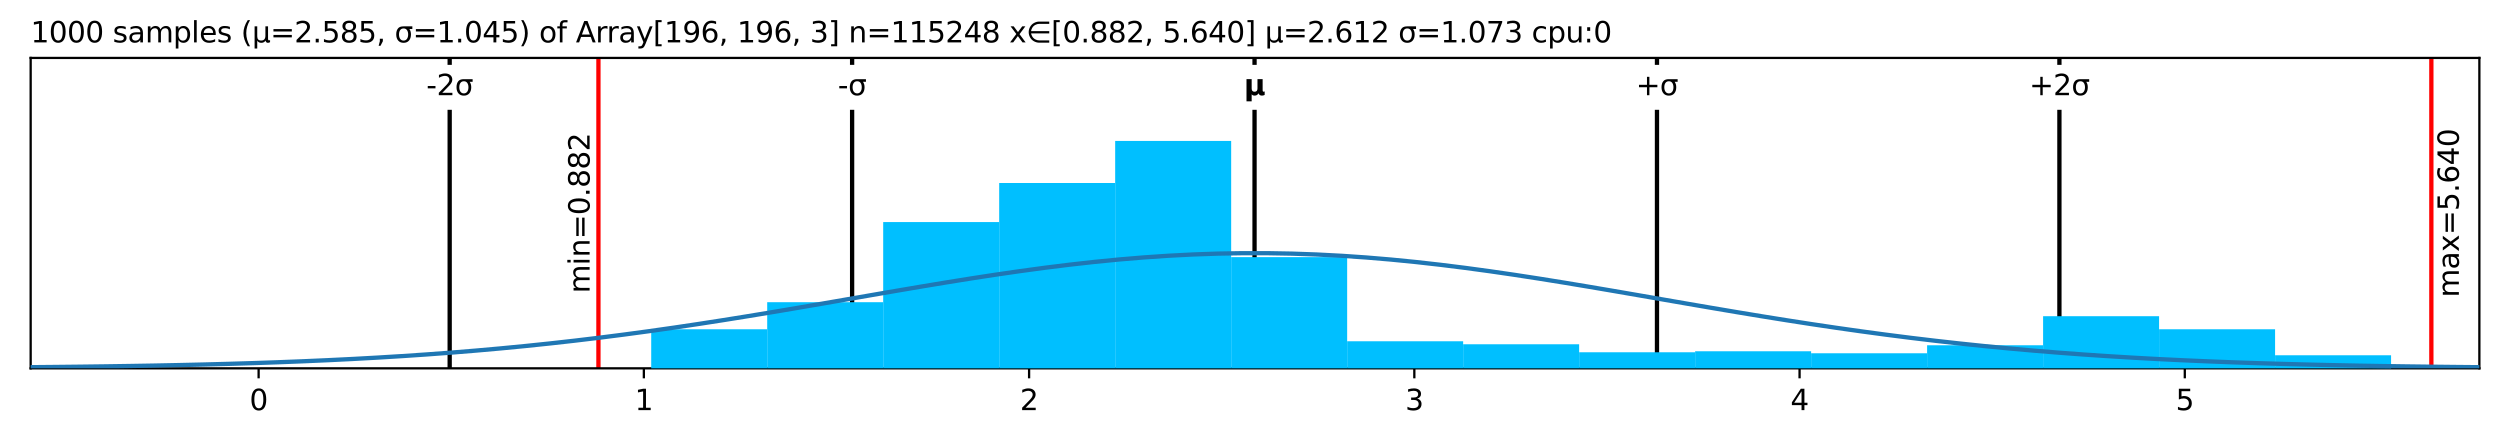 <?xml version="1.0" encoding="utf-8" standalone="no"?>
<!DOCTYPE svg PUBLIC "-//W3C//DTD SVG 1.1//EN"
  "http://www.w3.org/Graphics/SVG/1.1/DTD/svg11.dtd">
<svg xmlns:xlink="http://www.w3.org/1999/xlink" width="872.4pt" height="152.406pt" viewBox="0 0 872.4 152.406" xmlns="http://www.w3.org/2000/svg" version="1.1">
 <defs>
  <style type="text/css">*{stroke-linejoin: round; stroke-linecap: butt}</style>
 </defs>
 <g id="figure_1">
  <g id="patch_1">
   <path d="M 0 152.406 
L 872.4 152.406 
L 872.4 0 
L 0 0 
z
" style="fill: #ffffff"/>
  </g>
  <g id="axes_1">
   <g id="patch_2">
    <path d="M 10.7 128.528 
L 865.2 128.528 
L 865.2 20.214 
L 10.7 20.214 
z
" style="fill: #ffffff"/>
   </g>
   <g id="matplotlib.axis_1">
    <g id="xtick_1">
     <g id="line2d_1">
      <defs>
       <path id="m8f1de1206a" d="M 0 0 
L 0 3.5 
" style="stroke: #000000; stroke-width: 0.8"/>
      </defs>
      <g>
       <use xlink:href="#m8f1de1206a" x="90.248" y="128.528" style="stroke: #000000; stroke-width: 0.8"/>
      </g>
     </g>
     <g id="text_1">
      <!-- 0 -->
      <g transform="translate(87.067 143.127) scale(0.1 -0.1)">
       <defs>
        <path id="DejaVuSans-30" d="M 2034 4250 
Q 1547 4250 1301 3770 
Q 1056 3291 1056 2328 
Q 1056 1369 1301 889 
Q 1547 409 2034 409 
Q 2525 409 2770 889 
Q 3016 1369 3016 2328 
Q 3016 3291 2770 3770 
Q 2525 4250 2034 4250 
z
M 2034 4750 
Q 2819 4750 3233 4129 
Q 3647 3509 3647 2328 
Q 3647 1150 3233 529 
Q 2819 -91 2034 -91 
Q 1250 -91 836 529 
Q 422 1150 422 2328 
Q 422 3509 836 4129 
Q 1250 4750 2034 4750 
z
" transform="scale(0.016)"/>
       </defs>
       <use xlink:href="#DejaVuSans-30"/>
      </g>
     </g>
    </g>
    <g id="xtick_2">
     <g id="line2d_2">
      <g>
       <use xlink:href="#m8f1de1206a" x="224.68" y="128.528" style="stroke: #000000; stroke-width: 0.8"/>
      </g>
     </g>
     <g id="text_2">
      <!-- 1 -->
      <g transform="translate(221.499 143.127) scale(0.1 -0.1)">
       <defs>
        <path id="DejaVuSans-31" d="M 794 531 
L 1825 531 
L 1825 4091 
L 703 3866 
L 703 4441 
L 1819 4666 
L 2450 4666 
L 2450 531 
L 3481 531 
L 3481 0 
L 794 0 
L 794 531 
z
" transform="scale(0.016)"/>
       </defs>
       <use xlink:href="#DejaVuSans-31"/>
      </g>
     </g>
    </g>
    <g id="xtick_3">
     <g id="line2d_3">
      <g>
       <use xlink:href="#m8f1de1206a" x="359.112" y="128.528" style="stroke: #000000; stroke-width: 0.8"/>
      </g>
     </g>
     <g id="text_3">
      <!-- 2 -->
      <g transform="translate(355.931 143.127) scale(0.1 -0.1)">
       <defs>
        <path id="DejaVuSans-32" d="M 1228 531 
L 3431 531 
L 3431 0 
L 469 0 
L 469 531 
Q 828 903 1448 1529 
Q 2069 2156 2228 2338 
Q 2531 2678 2651 2914 
Q 2772 3150 2772 3378 
Q 2772 3750 2511 3984 
Q 2250 4219 1831 4219 
Q 1534 4219 1204 4116 
Q 875 4013 500 3803 
L 500 4441 
Q 881 4594 1212 4672 
Q 1544 4750 1819 4750 
Q 2544 4750 2975 4387 
Q 3406 4025 3406 3419 
Q 3406 3131 3298 2873 
Q 3191 2616 2906 2266 
Q 2828 2175 2409 1742 
Q 1991 1309 1228 531 
z
" transform="scale(0.016)"/>
       </defs>
       <use xlink:href="#DejaVuSans-32"/>
      </g>
     </g>
    </g>
    <g id="xtick_4">
     <g id="line2d_4">
      <g>
       <use xlink:href="#m8f1de1206a" x="493.544" y="128.528" style="stroke: #000000; stroke-width: 0.8"/>
      </g>
     </g>
     <g id="text_4">
      <!-- 3 -->
      <g transform="translate(490.363 143.127) scale(0.1 -0.1)">
       <defs>
        <path id="DejaVuSans-33" d="M 2597 2516 
Q 3050 2419 3304 2112 
Q 3559 1806 3559 1356 
Q 3559 666 3084 287 
Q 2609 -91 1734 -91 
Q 1441 -91 1130 -33 
Q 819 25 488 141 
L 488 750 
Q 750 597 1062 519 
Q 1375 441 1716 441 
Q 2309 441 2620 675 
Q 2931 909 2931 1356 
Q 2931 1769 2642 2001 
Q 2353 2234 1838 2234 
L 1294 2234 
L 1294 2753 
L 1863 2753 
Q 2328 2753 2575 2939 
Q 2822 3125 2822 3475 
Q 2822 3834 2567 4026 
Q 2313 4219 1838 4219 
Q 1578 4219 1281 4162 
Q 984 4106 628 3988 
L 628 4550 
Q 988 4650 1302 4700 
Q 1616 4750 1894 4750 
Q 2613 4750 3031 4423 
Q 3450 4097 3450 3541 
Q 3450 3153 3228 2886 
Q 3006 2619 2597 2516 
z
" transform="scale(0.016)"/>
       </defs>
       <use xlink:href="#DejaVuSans-33"/>
      </g>
     </g>
    </g>
    <g id="xtick_5">
     <g id="line2d_5">
      <g>
       <use xlink:href="#m8f1de1206a" x="627.976" y="128.528" style="stroke: #000000; stroke-width: 0.8"/>
      </g>
     </g>
     <g id="text_5">
      <!-- 4 -->
      <g transform="translate(624.795 143.127) scale(0.1 -0.1)">
       <defs>
        <path id="DejaVuSans-34" d="M 2419 4116 
L 825 1625 
L 2419 1625 
L 2419 4116 
z
M 2253 4666 
L 3047 4666 
L 3047 1625 
L 3713 1625 
L 3713 1100 
L 3047 1100 
L 3047 0 
L 2419 0 
L 2419 1100 
L 313 1100 
L 313 1709 
L 2253 4666 
z
" transform="scale(0.016)"/>
       </defs>
       <use xlink:href="#DejaVuSans-34"/>
      </g>
     </g>
    </g>
    <g id="xtick_6">
     <g id="line2d_6">
      <g>
       <use xlink:href="#m8f1de1206a" x="762.408" y="128.528" style="stroke: #000000; stroke-width: 0.8"/>
      </g>
     </g>
     <g id="text_6">
      <!-- 5 -->
      <g transform="translate(759.227 143.127) scale(0.1 -0.1)">
       <defs>
        <path id="DejaVuSans-35" d="M 691 4666 
L 3169 4666 
L 3169 4134 
L 1269 4134 
L 1269 2991 
Q 1406 3038 1543 3061 
Q 1681 3084 1819 3084 
Q 2600 3084 3056 2656 
Q 3513 2228 3513 1497 
Q 3513 744 3044 326 
Q 2575 -91 1722 -91 
Q 1428 -91 1123 -41 
Q 819 9 494 109 
L 494 744 
Q 775 591 1075 516 
Q 1375 441 1709 441 
Q 2250 441 2565 725 
Q 2881 1009 2881 1497 
Q 2881 1984 2565 2268 
Q 2250 2553 1709 2553 
Q 1456 2553 1204 2497 
Q 953 2441 691 2322 
L 691 4666 
z
" transform="scale(0.016)"/>
       </defs>
       <use xlink:href="#DejaVuSans-35"/>
      </g>
     </g>
    </g>
   </g>
   <g id="matplotlib.axis_2"/>
   <g id="line2d_7">
    <path d="M 156.92 128.528 
L 156.92 20.214 
" clip-path="url(#p2486563038)" style="fill: none; stroke: #000000; stroke-width: 1.5; stroke-linecap: square"/>
   </g>
   <g id="line2d_8">
    <path d="M 297.353 128.528 
L 297.353 20.214 
" clip-path="url(#p2486563038)" style="fill: none; stroke: #000000; stroke-width: 1.5; stroke-linecap: square"/>
   </g>
   <g id="line2d_9">
    <path d="M 437.785 128.528 
L 437.785 20.214 
" clip-path="url(#p2486563038)" style="fill: none; stroke: #000000; stroke-width: 1.5; stroke-linecap: square"/>
   </g>
   <g id="line2d_10">
    <path d="M 578.218 128.528 
L 578.218 20.214 
" clip-path="url(#p2486563038)" style="fill: none; stroke: #000000; stroke-width: 1.5; stroke-linecap: square"/>
   </g>
   <g id="line2d_11">
    <path d="M 718.651 128.528 
L 718.651 20.214 
" clip-path="url(#p2486563038)" style="fill: none; stroke: #000000; stroke-width: 1.5; stroke-linecap: square"/>
   </g>
   <g id="line2d_12">
    <path d="M 208.83 128.528 
L 208.83 20.214 
" clip-path="url(#p2486563038)" style="fill: none; stroke: #ff0000; stroke-width: 1.5; stroke-linecap: square"/>
   </g>
   <g id="line2d_13">
    <path d="M 848.445 128.528 
L 848.445 20.214 
" clip-path="url(#p2486563038)" style="fill: none; stroke: #ff0000; stroke-width: 1.5; stroke-linecap: square"/>
   </g>
   <g id="patch_3">
    <path d="M 10.7 128.528 
L 10.7 20.214 
" style="fill: none; stroke: #000000; stroke-width: 0.8; stroke-linejoin: miter; stroke-linecap: square"/>
   </g>
   <g id="patch_4">
    <path d="M 865.2 128.528 
L 865.2 20.214 
" style="fill: none; stroke: #000000; stroke-width: 0.8; stroke-linejoin: miter; stroke-linecap: square"/>
   </g>
   <g id="patch_5">
    <path d="M 10.7 128.528 
L 865.2 128.528 
" style="fill: none; stroke: #000000; stroke-width: 0.8; stroke-linejoin: miter; stroke-linecap: square"/>
   </g>
   <g id="patch_6">
    <path d="M 10.7 20.214 
L 865.2 20.214 
" style="fill: none; stroke: #000000; stroke-width: 0.8; stroke-linejoin: miter; stroke-linecap: square"/>
   </g>
   <g id="text_7">
    <g id="patch_7">
     <path d="M 207.83 102.303 
L 207.83 46.439 
Q 207.83 46.439 207.83 46.439 
L 198.152 46.439 
Q 198.152 46.439 198.152 46.439 
L 198.152 102.303 
Q 198.152 102.303 198.152 102.303 
L 207.83 102.303 
Q 207.83 102.303 207.83 102.303 
z
" style="fill: #ffffff"/>
    </g>
    <!-- min=0.882 -->
    <g transform="translate(205.75 102.303) rotate(-90) scale(0.1 -0.1)">
     <defs>
      <path id="DejaVuSans-6d" d="M 3328 2828 
Q 3544 3216 3844 3400 
Q 4144 3584 4550 3584 
Q 5097 3584 5394 3201 
Q 5691 2819 5691 2113 
L 5691 0 
L 5113 0 
L 5113 2094 
Q 5113 2597 4934 2840 
Q 4756 3084 4391 3084 
Q 3944 3084 3684 2787 
Q 3425 2491 3425 1978 
L 3425 0 
L 2847 0 
L 2847 2094 
Q 2847 2600 2669 2842 
Q 2491 3084 2119 3084 
Q 1678 3084 1418 2786 
Q 1159 2488 1159 1978 
L 1159 0 
L 581 0 
L 581 3500 
L 1159 3500 
L 1159 2956 
Q 1356 3278 1631 3431 
Q 1906 3584 2284 3584 
Q 2666 3584 2933 3390 
Q 3200 3197 3328 2828 
z
" transform="scale(0.016)"/>
      <path id="DejaVuSans-69" d="M 603 3500 
L 1178 3500 
L 1178 0 
L 603 0 
L 603 3500 
z
M 603 4863 
L 1178 4863 
L 1178 4134 
L 603 4134 
L 603 4863 
z
" transform="scale(0.016)"/>
      <path id="DejaVuSans-6e" d="M 3513 2113 
L 3513 0 
L 2938 0 
L 2938 2094 
Q 2938 2591 2744 2837 
Q 2550 3084 2163 3084 
Q 1697 3084 1428 2787 
Q 1159 2491 1159 1978 
L 1159 0 
L 581 0 
L 581 3500 
L 1159 3500 
L 1159 2956 
Q 1366 3272 1645 3428 
Q 1925 3584 2291 3584 
Q 2894 3584 3203 3211 
Q 3513 2838 3513 2113 
z
" transform="scale(0.016)"/>
      <path id="DejaVuSans-3d" d="M 678 2906 
L 4684 2906 
L 4684 2381 
L 678 2381 
L 678 2906 
z
M 678 1631 
L 4684 1631 
L 4684 1100 
L 678 1100 
L 678 1631 
z
" transform="scale(0.016)"/>
      <path id="DejaVuSans-2e" d="M 684 794 
L 1344 794 
L 1344 0 
L 684 0 
L 684 794 
z
" transform="scale(0.016)"/>
      <path id="DejaVuSans-38" d="M 2034 2216 
Q 1584 2216 1326 1975 
Q 1069 1734 1069 1313 
Q 1069 891 1326 650 
Q 1584 409 2034 409 
Q 2484 409 2743 651 
Q 3003 894 3003 1313 
Q 3003 1734 2745 1975 
Q 2488 2216 2034 2216 
z
M 1403 2484 
Q 997 2584 770 2862 
Q 544 3141 544 3541 
Q 544 4100 942 4425 
Q 1341 4750 2034 4750 
Q 2731 4750 3128 4425 
Q 3525 4100 3525 3541 
Q 3525 3141 3298 2862 
Q 3072 2584 2669 2484 
Q 3125 2378 3379 2068 
Q 3634 1759 3634 1313 
Q 3634 634 3220 271 
Q 2806 -91 2034 -91 
Q 1263 -91 848 271 
Q 434 634 434 1313 
Q 434 1759 690 2068 
Q 947 2378 1403 2484 
z
M 1172 3481 
Q 1172 3119 1398 2916 
Q 1625 2713 2034 2713 
Q 2441 2713 2670 2916 
Q 2900 3119 2900 3481 
Q 2900 3844 2670 4047 
Q 2441 4250 2034 4250 
Q 1625 4250 1398 4047 
Q 1172 3844 1172 3481 
z
" transform="scale(0.016)"/>
     </defs>
     <use xlink:href="#DejaVuSans-6d"/>
     <use xlink:href="#DejaVuSans-69" x="97.412"/>
     <use xlink:href="#DejaVuSans-6e" x="125.195"/>
     <use xlink:href="#DejaVuSans-3d" x="188.574"/>
     <use xlink:href="#DejaVuSans-30" x="272.363"/>
     <use xlink:href="#DejaVuSans-2e" x="335.986"/>
     <use xlink:href="#DejaVuSans-38" x="367.773"/>
     <use xlink:href="#DejaVuSans-38" x="431.396"/>
     <use xlink:href="#DejaVuSans-32" x="495.02"/>
    </g>
   </g>
   <g id="text_8">
    <g id="patch_8">
     <path d="M 860.123 103.769 
L 860.123 44.973 
Q 860.123 44.973 860.123 44.973 
L 850.445 44.973 
Q 850.445 44.973 850.445 44.973 
L 850.445 103.769 
Q 850.445 103.769 850.445 103.769 
L 860.123 103.769 
Q 860.123 103.769 860.123 103.769 
z
" style="fill: #ffffff"/>
    </g>
    <!-- max=5.640 -->
    <g transform="translate(858.043 103.769) rotate(-90) scale(0.1 -0.1)">
     <defs>
      <path id="DejaVuSans-61" d="M 2194 1759 
Q 1497 1759 1228 1600 
Q 959 1441 959 1056 
Q 959 750 1161 570 
Q 1363 391 1709 391 
Q 2188 391 2477 730 
Q 2766 1069 2766 1631 
L 2766 1759 
L 2194 1759 
z
M 3341 1997 
L 3341 0 
L 2766 0 
L 2766 531 
Q 2569 213 2275 61 
Q 1981 -91 1556 -91 
Q 1019 -91 701 211 
Q 384 513 384 1019 
Q 384 1609 779 1909 
Q 1175 2209 1959 2209 
L 2766 2209 
L 2766 2266 
Q 2766 2663 2505 2880 
Q 2244 3097 1772 3097 
Q 1472 3097 1187 3025 
Q 903 2953 641 2809 
L 641 3341 
Q 956 3463 1253 3523 
Q 1550 3584 1831 3584 
Q 2591 3584 2966 3190 
Q 3341 2797 3341 1997 
z
" transform="scale(0.016)"/>
      <path id="DejaVuSans-78" d="M 3513 3500 
L 2247 1797 
L 3578 0 
L 2900 0 
L 1881 1375 
L 863 0 
L 184 0 
L 1544 1831 
L 300 3500 
L 978 3500 
L 1906 2253 
L 2834 3500 
L 3513 3500 
z
" transform="scale(0.016)"/>
      <path id="DejaVuSans-36" d="M 2113 2584 
Q 1688 2584 1439 2293 
Q 1191 2003 1191 1497 
Q 1191 994 1439 701 
Q 1688 409 2113 409 
Q 2538 409 2786 701 
Q 3034 994 3034 1497 
Q 3034 2003 2786 2293 
Q 2538 2584 2113 2584 
z
M 3366 4563 
L 3366 3988 
Q 3128 4100 2886 4159 
Q 2644 4219 2406 4219 
Q 1781 4219 1451 3797 
Q 1122 3375 1075 2522 
Q 1259 2794 1537 2939 
Q 1816 3084 2150 3084 
Q 2853 3084 3261 2657 
Q 3669 2231 3669 1497 
Q 3669 778 3244 343 
Q 2819 -91 2113 -91 
Q 1303 -91 875 529 
Q 447 1150 447 2328 
Q 447 3434 972 4092 
Q 1497 4750 2381 4750 
Q 2619 4750 2861 4703 
Q 3103 4656 3366 4563 
z
" transform="scale(0.016)"/>
     </defs>
     <use xlink:href="#DejaVuSans-6d"/>
     <use xlink:href="#DejaVuSans-61" x="97.412"/>
     <use xlink:href="#DejaVuSans-78" x="158.691"/>
     <use xlink:href="#DejaVuSans-3d" x="217.871"/>
     <use xlink:href="#DejaVuSans-35" x="301.66"/>
     <use xlink:href="#DejaVuSans-2e" x="365.283"/>
     <use xlink:href="#DejaVuSans-36" x="397.07"/>
     <use xlink:href="#DejaVuSans-34" x="460.693"/>
     <use xlink:href="#DejaVuSans-30" x="524.316"/>
    </g>
   </g>
   <g id="text_9">
    <!-- 1000 samples (μ=2.585, σ=1.045) of Array[196, 196, 3] n=115248 x∈[0.882, 5.640] μ=2.612 σ=1.073 cpu:0 -->
    <g transform="translate(10.7 14.798) scale(0.1 -0.1)">
     <defs>
      <path id="DejaVuSans-20" transform="scale(0.016)"/>
      <path id="DejaVuSans-73" d="M 2834 3397 
L 2834 2853 
Q 2591 2978 2328 3040 
Q 2066 3103 1784 3103 
Q 1356 3103 1142 2972 
Q 928 2841 928 2578 
Q 928 2378 1081 2264 
Q 1234 2150 1697 2047 
L 1894 2003 
Q 2506 1872 2764 1633 
Q 3022 1394 3022 966 
Q 3022 478 2636 193 
Q 2250 -91 1575 -91 
Q 1294 -91 989 -36 
Q 684 19 347 128 
L 347 722 
Q 666 556 975 473 
Q 1284 391 1588 391 
Q 1994 391 2212 530 
Q 2431 669 2431 922 
Q 2431 1156 2273 1281 
Q 2116 1406 1581 1522 
L 1381 1569 
Q 847 1681 609 1914 
Q 372 2147 372 2553 
Q 372 3047 722 3315 
Q 1072 3584 1716 3584 
Q 2034 3584 2315 3537 
Q 2597 3491 2834 3397 
z
" transform="scale(0.016)"/>
      <path id="DejaVuSans-70" d="M 1159 525 
L 1159 -1331 
L 581 -1331 
L 581 3500 
L 1159 3500 
L 1159 2969 
Q 1341 3281 1617 3432 
Q 1894 3584 2278 3584 
Q 2916 3584 3314 3078 
Q 3713 2572 3713 1747 
Q 3713 922 3314 415 
Q 2916 -91 2278 -91 
Q 1894 -91 1617 61 
Q 1341 213 1159 525 
z
M 3116 1747 
Q 3116 2381 2855 2742 
Q 2594 3103 2138 3103 
Q 1681 3103 1420 2742 
Q 1159 2381 1159 1747 
Q 1159 1113 1420 752 
Q 1681 391 2138 391 
Q 2594 391 2855 752 
Q 3116 1113 3116 1747 
z
" transform="scale(0.016)"/>
      <path id="DejaVuSans-6c" d="M 603 4863 
L 1178 4863 
L 1178 0 
L 603 0 
L 603 4863 
z
" transform="scale(0.016)"/>
      <path id="DejaVuSans-65" d="M 3597 1894 
L 3597 1613 
L 953 1613 
Q 991 1019 1311 708 
Q 1631 397 2203 397 
Q 2534 397 2845 478 
Q 3156 559 3463 722 
L 3463 178 
Q 3153 47 2828 -22 
Q 2503 -91 2169 -91 
Q 1331 -91 842 396 
Q 353 884 353 1716 
Q 353 2575 817 3079 
Q 1281 3584 2069 3584 
Q 2775 3584 3186 3129 
Q 3597 2675 3597 1894 
z
M 3022 2063 
Q 3016 2534 2758 2815 
Q 2500 3097 2075 3097 
Q 1594 3097 1305 2825 
Q 1016 2553 972 2059 
L 3022 2063 
z
" transform="scale(0.016)"/>
      <path id="DejaVuSans-28" d="M 1984 4856 
Q 1566 4138 1362 3434 
Q 1159 2731 1159 2009 
Q 1159 1288 1364 580 
Q 1569 -128 1984 -844 
L 1484 -844 
Q 1016 -109 783 600 
Q 550 1309 550 2009 
Q 550 2706 781 3412 
Q 1013 4119 1484 4856 
L 1984 4856 
z
" transform="scale(0.016)"/>
      <path id="DejaVuSans-3bc" d="M 544 -1331 
L 544 3500 
L 1119 3500 
L 1119 1325 
Q 1119 872 1334 640 
Q 1550 409 1972 409 
Q 2434 409 2667 671 
Q 2900 934 2900 1459 
L 2900 3500 
L 3475 3500 
L 3475 806 
Q 3475 619 3529 530 
Q 3584 441 3700 441 
Q 3728 441 3778 458 
Q 3828 475 3916 513 
L 3916 50 
Q 3788 -22 3673 -56 
Q 3559 -91 3450 -91 
Q 3234 -91 3106 31 
Q 2978 153 2931 403 
Q 2775 156 2548 32 
Q 2322 -91 2016 -91 
Q 1697 -91 1473 31 
Q 1250 153 1119 397 
L 1119 -1331 
L 544 -1331 
z
" transform="scale(0.016)"/>
      <path id="DejaVuSans-2c" d="M 750 794 
L 1409 794 
L 1409 256 
L 897 -744 
L 494 -744 
L 750 256 
L 750 794 
z
" transform="scale(0.016)"/>
      <path id="DejaVuSans-3c3" d="M 1959 3044 
Q 1484 3044 1228 2700 
Q 959 2341 959 1747 
Q 959 1119 1226 758 
Q 1494 397 1959 397 
Q 2419 397 2687 759 
Q 2956 1122 2956 1747 
Q 2956 2319 2688 2700 
Q 2441 3044 1959 3044 
z
M 1959 3500 
L 3869 3500 
L 3869 2925 
L 3225 2925 
Q 3566 2438 3566 1747 
Q 3566 888 3138 400 
Q 2709 -91 1959 -91 
Q 1206 -91 781 400 
Q 353 888 353 1747 
Q 353 2613 781 3097 
Q 1134 3500 1959 3500 
z
" transform="scale(0.016)"/>
      <path id="DejaVuSans-29" d="M 513 4856 
L 1013 4856 
Q 1481 4119 1714 3412 
Q 1947 2706 1947 2009 
Q 1947 1309 1714 600 
Q 1481 -109 1013 -844 
L 513 -844 
Q 928 -128 1133 580 
Q 1338 1288 1338 2009 
Q 1338 2731 1133 3434 
Q 928 4138 513 4856 
z
" transform="scale(0.016)"/>
      <path id="DejaVuSans-6f" d="M 1959 3097 
Q 1497 3097 1228 2736 
Q 959 2375 959 1747 
Q 959 1119 1226 758 
Q 1494 397 1959 397 
Q 2419 397 2687 759 
Q 2956 1122 2956 1747 
Q 2956 2369 2687 2733 
Q 2419 3097 1959 3097 
z
M 1959 3584 
Q 2709 3584 3137 3096 
Q 3566 2609 3566 1747 
Q 3566 888 3137 398 
Q 2709 -91 1959 -91 
Q 1206 -91 779 398 
Q 353 888 353 1747 
Q 353 2609 779 3096 
Q 1206 3584 1959 3584 
z
" transform="scale(0.016)"/>
      <path id="DejaVuSans-66" d="M 2375 4863 
L 2375 4384 
L 1825 4384 
Q 1516 4384 1395 4259 
Q 1275 4134 1275 3809 
L 1275 3500 
L 2222 3500 
L 2222 3053 
L 1275 3053 
L 1275 0 
L 697 0 
L 697 3053 
L 147 3053 
L 147 3500 
L 697 3500 
L 697 3744 
Q 697 4328 969 4595 
Q 1241 4863 1831 4863 
L 2375 4863 
z
" transform="scale(0.016)"/>
      <path id="DejaVuSans-41" d="M 2188 4044 
L 1331 1722 
L 3047 1722 
L 2188 4044 
z
M 1831 4666 
L 2547 4666 
L 4325 0 
L 3669 0 
L 3244 1197 
L 1141 1197 
L 716 0 
L 50 0 
L 1831 4666 
z
" transform="scale(0.016)"/>
      <path id="DejaVuSans-72" d="M 2631 2963 
Q 2534 3019 2420 3045 
Q 2306 3072 2169 3072 
Q 1681 3072 1420 2755 
Q 1159 2438 1159 1844 
L 1159 0 
L 581 0 
L 581 3500 
L 1159 3500 
L 1159 2956 
Q 1341 3275 1631 3429 
Q 1922 3584 2338 3584 
Q 2397 3584 2469 3576 
Q 2541 3569 2628 3553 
L 2631 2963 
z
" transform="scale(0.016)"/>
      <path id="DejaVuSans-79" d="M 2059 -325 
Q 1816 -950 1584 -1140 
Q 1353 -1331 966 -1331 
L 506 -1331 
L 506 -850 
L 844 -850 
Q 1081 -850 1212 -737 
Q 1344 -625 1503 -206 
L 1606 56 
L 191 3500 
L 800 3500 
L 1894 763 
L 2988 3500 
L 3597 3500 
L 2059 -325 
z
" transform="scale(0.016)"/>
      <path id="DejaVuSans-5b" d="M 550 4863 
L 1875 4863 
L 1875 4416 
L 1125 4416 
L 1125 -397 
L 1875 -397 
L 1875 -844 
L 550 -844 
L 550 4863 
z
" transform="scale(0.016)"/>
      <path id="DejaVuSans-39" d="M 703 97 
L 703 672 
Q 941 559 1184 500 
Q 1428 441 1663 441 
Q 2288 441 2617 861 
Q 2947 1281 2994 2138 
Q 2813 1869 2534 1725 
Q 2256 1581 1919 1581 
Q 1219 1581 811 2004 
Q 403 2428 403 3163 
Q 403 3881 828 4315 
Q 1253 4750 1959 4750 
Q 2769 4750 3195 4129 
Q 3622 3509 3622 2328 
Q 3622 1225 3098 567 
Q 2575 -91 1691 -91 
Q 1453 -91 1209 -44 
Q 966 3 703 97 
z
M 1959 2075 
Q 2384 2075 2632 2365 
Q 2881 2656 2881 3163 
Q 2881 3666 2632 3958 
Q 2384 4250 1959 4250 
Q 1534 4250 1286 3958 
Q 1038 3666 1038 3163 
Q 1038 2656 1286 2365 
Q 1534 2075 1959 2075 
z
" transform="scale(0.016)"/>
      <path id="DejaVuSans-5d" d="M 1947 4863 
L 1947 -844 
L 622 -844 
L 622 -397 
L 1369 -397 
L 1369 4416 
L 622 4416 
L 622 4863 
L 1947 4863 
z
" transform="scale(0.016)"/>
      <path id="DejaVuSans-2208" d="M 1072 1959 
Q 1094 1728 1291 1353 
Q 1522 919 1959 675 
Q 2388 438 2850 434 
L 5028 434 
L 5028 -63 
L 2850 -63 
Q 2250 -63 1695 246 
Q 1141 556 844 1106 
Q 547 1656 547 2241 
Q 547 2819 844 3369 
Q 1141 3919 1695 4231 
Q 2250 4544 2850 4544 
L 5028 4544 
L 5028 4047 
L 2850 4047 
Q 2388 4044 1959 3803 
Q 1525 3556 1291 3125 
Q 1091 2750 1063 2459 
L 5028 2459 
L 5028 1959 
L 1072 1959 
z
" transform="scale(0.016)"/>
      <path id="DejaVuSans-37" d="M 525 4666 
L 3525 4666 
L 3525 4397 
L 1831 0 
L 1172 0 
L 2766 4134 
L 525 4134 
L 525 4666 
z
" transform="scale(0.016)"/>
      <path id="DejaVuSans-63" d="M 3122 3366 
L 3122 2828 
Q 2878 2963 2633 3030 
Q 2388 3097 2138 3097 
Q 1578 3097 1268 2742 
Q 959 2388 959 1747 
Q 959 1106 1268 751 
Q 1578 397 2138 397 
Q 2388 397 2633 464 
Q 2878 531 3122 666 
L 3122 134 
Q 2881 22 2623 -34 
Q 2366 -91 2075 -91 
Q 1284 -91 818 406 
Q 353 903 353 1747 
Q 353 2603 823 3093 
Q 1294 3584 2113 3584 
Q 2378 3584 2631 3529 
Q 2884 3475 3122 3366 
z
" transform="scale(0.016)"/>
      <path id="DejaVuSans-75" d="M 544 1381 
L 544 3500 
L 1119 3500 
L 1119 1403 
Q 1119 906 1312 657 
Q 1506 409 1894 409 
Q 2359 409 2629 706 
Q 2900 1003 2900 1516 
L 2900 3500 
L 3475 3500 
L 3475 0 
L 2900 0 
L 2900 538 
Q 2691 219 2414 64 
Q 2138 -91 1772 -91 
Q 1169 -91 856 284 
Q 544 659 544 1381 
z
M 1991 3584 
L 1991 3584 
z
" transform="scale(0.016)"/>
      <path id="DejaVuSans-3a" d="M 750 794 
L 1409 794 
L 1409 0 
L 750 0 
L 750 794 
z
M 750 3309 
L 1409 3309 
L 1409 2516 
L 750 2516 
L 750 3309 
z
" transform="scale(0.016)"/>
     </defs>
     <use xlink:href="#DejaVuSans-31"/>
     <use xlink:href="#DejaVuSans-30" x="63.623"/>
     <use xlink:href="#DejaVuSans-30" x="127.246"/>
     <use xlink:href="#DejaVuSans-30" x="190.869"/>
     <use xlink:href="#DejaVuSans-20" x="254.492"/>
     <use xlink:href="#DejaVuSans-73" x="286.279"/>
     <use xlink:href="#DejaVuSans-61" x="338.379"/>
     <use xlink:href="#DejaVuSans-6d" x="399.658"/>
     <use xlink:href="#DejaVuSans-70" x="497.07"/>
     <use xlink:href="#DejaVuSans-6c" x="560.547"/>
     <use xlink:href="#DejaVuSans-65" x="588.33"/>
     <use xlink:href="#DejaVuSans-73" x="649.854"/>
     <use xlink:href="#DejaVuSans-20" x="701.953"/>
     <use xlink:href="#DejaVuSans-28" x="733.74"/>
     <use xlink:href="#DejaVuSans-3bc" x="772.754"/>
     <use xlink:href="#DejaVuSans-3d" x="836.377"/>
     <use xlink:href="#DejaVuSans-32" x="920.166"/>
     <use xlink:href="#DejaVuSans-2e" x="983.789"/>
     <use xlink:href="#DejaVuSans-35" x="1015.576"/>
     <use xlink:href="#DejaVuSans-38" x="1079.199"/>
     <use xlink:href="#DejaVuSans-35" x="1142.822"/>
     <use xlink:href="#DejaVuSans-2c" x="1206.445"/>
     <use xlink:href="#DejaVuSans-20" x="1238.232"/>
     <use xlink:href="#DejaVuSans-3c3" x="1270.02"/>
     <use xlink:href="#DejaVuSans-3d" x="1333.398"/>
     <use xlink:href="#DejaVuSans-31" x="1417.188"/>
     <use xlink:href="#DejaVuSans-2e" x="1480.811"/>
     <use xlink:href="#DejaVuSans-30" x="1512.598"/>
     <use xlink:href="#DejaVuSans-34" x="1576.221"/>
     <use xlink:href="#DejaVuSans-35" x="1639.844"/>
     <use xlink:href="#DejaVuSans-29" x="1703.467"/>
     <use xlink:href="#DejaVuSans-20" x="1742.48"/>
     <use xlink:href="#DejaVuSans-6f" x="1774.268"/>
     <use xlink:href="#DejaVuSans-66" x="1835.449"/>
     <use xlink:href="#DejaVuSans-20" x="1870.654"/>
     <use xlink:href="#DejaVuSans-41" x="1902.441"/>
     <use xlink:href="#DejaVuSans-72" x="1970.85"/>
     <use xlink:href="#DejaVuSans-72" x="2010.213"/>
     <use xlink:href="#DejaVuSans-61" x="2051.326"/>
     <use xlink:href="#DejaVuSans-79" x="2112.605"/>
     <use xlink:href="#DejaVuSans-5b" x="2171.785"/>
     <use xlink:href="#DejaVuSans-31" x="2210.799"/>
     <use xlink:href="#DejaVuSans-39" x="2274.422"/>
     <use xlink:href="#DejaVuSans-36" x="2338.045"/>
     <use xlink:href="#DejaVuSans-2c" x="2401.668"/>
     <use xlink:href="#DejaVuSans-20" x="2433.455"/>
     <use xlink:href="#DejaVuSans-31" x="2465.242"/>
     <use xlink:href="#DejaVuSans-39" x="2528.865"/>
     <use xlink:href="#DejaVuSans-36" x="2592.488"/>
     <use xlink:href="#DejaVuSans-2c" x="2656.111"/>
     <use xlink:href="#DejaVuSans-20" x="2687.898"/>
     <use xlink:href="#DejaVuSans-33" x="2719.686"/>
     <use xlink:href="#DejaVuSans-5d" x="2783.309"/>
     <use xlink:href="#DejaVuSans-20" x="2822.322"/>
     <use xlink:href="#DejaVuSans-6e" x="2854.109"/>
     <use xlink:href="#DejaVuSans-3d" x="2917.488"/>
     <use xlink:href="#DejaVuSans-31" x="3001.277"/>
     <use xlink:href="#DejaVuSans-31" x="3064.9"/>
     <use xlink:href="#DejaVuSans-35" x="3128.523"/>
     <use xlink:href="#DejaVuSans-32" x="3192.146"/>
     <use xlink:href="#DejaVuSans-34" x="3255.77"/>
     <use xlink:href="#DejaVuSans-38" x="3319.393"/>
     <use xlink:href="#DejaVuSans-20" x="3383.016"/>
     <use xlink:href="#DejaVuSans-78" x="3414.803"/>
     <use xlink:href="#DejaVuSans-2208" x="3473.982"/>
     <use xlink:href="#DejaVuSans-5b" x="3561.092"/>
     <use xlink:href="#DejaVuSans-30" x="3600.105"/>
     <use xlink:href="#DejaVuSans-2e" x="3663.729"/>
     <use xlink:href="#DejaVuSans-38" x="3695.516"/>
     <use xlink:href="#DejaVuSans-38" x="3759.139"/>
     <use xlink:href="#DejaVuSans-32" x="3822.762"/>
     <use xlink:href="#DejaVuSans-2c" x="3886.385"/>
     <use xlink:href="#DejaVuSans-20" x="3918.172"/>
     <use xlink:href="#DejaVuSans-35" x="3949.959"/>
     <use xlink:href="#DejaVuSans-2e" x="4013.582"/>
     <use xlink:href="#DejaVuSans-36" x="4045.369"/>
     <use xlink:href="#DejaVuSans-34" x="4108.992"/>
     <use xlink:href="#DejaVuSans-30" x="4172.615"/>
     <use xlink:href="#DejaVuSans-5d" x="4236.238"/>
     <use xlink:href="#DejaVuSans-20" x="4275.252"/>
     <use xlink:href="#DejaVuSans-3bc" x="4307.039"/>
     <use xlink:href="#DejaVuSans-3d" x="4370.662"/>
     <use xlink:href="#DejaVuSans-32" x="4454.451"/>
     <use xlink:href="#DejaVuSans-2e" x="4518.074"/>
     <use xlink:href="#DejaVuSans-36" x="4549.861"/>
     <use xlink:href="#DejaVuSans-31" x="4613.484"/>
     <use xlink:href="#DejaVuSans-32" x="4677.107"/>
     <use xlink:href="#DejaVuSans-20" x="4740.73"/>
     <use xlink:href="#DejaVuSans-3c3" x="4772.518"/>
     <use xlink:href="#DejaVuSans-3d" x="4835.896"/>
     <use xlink:href="#DejaVuSans-31" x="4919.686"/>
     <use xlink:href="#DejaVuSans-2e" x="4983.309"/>
     <use xlink:href="#DejaVuSans-30" x="5015.096"/>
     <use xlink:href="#DejaVuSans-37" x="5078.719"/>
     <use xlink:href="#DejaVuSans-33" x="5142.342"/>
     <use xlink:href="#DejaVuSans-20" x="5205.965"/>
     <use xlink:href="#DejaVuSans-63" x="5237.752"/>
     <use xlink:href="#DejaVuSans-70" x="5292.732"/>
     <use xlink:href="#DejaVuSans-75" x="5356.209"/>
     <use xlink:href="#DejaVuSans-3a" x="5419.588"/>
     <use xlink:href="#DejaVuSans-30" x="5453.279"/>
    </g>
   </g>
   <g id="patch_9">
    <path d="M 227.247 128.528 
L 267.723 128.528 
L 267.723 114.895 
L 227.247 114.895 
z
" clip-path="url(#p2486563038)" style="fill: #00bfff"/>
   </g>
   <g id="patch_10">
    <path d="M 267.723 128.528 
L 308.199 128.528 
L 308.199 105.457 
L 267.723 105.457 
z
" clip-path="url(#p2486563038)" style="fill: #00bfff"/>
   </g>
   <g id="patch_11">
    <path d="M 308.199 128.528 
L 348.675 128.528 
L 348.675 77.492 
L 308.199 77.492 
z
" clip-path="url(#p2486563038)" style="fill: #00bfff"/>
   </g>
   <g id="patch_12">
    <path d="M 348.675 128.528 
L 389.151 128.528 
L 389.151 63.859 
L 348.675 63.859 
z
" clip-path="url(#p2486563038)" style="fill: #00bfff"/>
   </g>
   <g id="patch_13">
    <path d="M 389.151 128.528 
L 429.627 128.528 
L 429.627 49.177 
L 389.151 49.177 
z
" clip-path="url(#p2486563038)" style="fill: #00bfff"/>
   </g>
   <g id="patch_14">
    <path d="M 429.627 128.528 
L 470.103 128.528 
L 470.103 89.727 
L 429.627 89.727 
z
" clip-path="url(#p2486563038)" style="fill: #00bfff"/>
   </g>
   <g id="patch_15">
    <path d="M 470.103 128.528 
L 510.579 128.528 
L 510.579 119.09 
L 470.103 119.09 
z
" clip-path="url(#p2486563038)" style="fill: #00bfff"/>
   </g>
   <g id="patch_16">
    <path d="M 510.579 128.528 
L 551.055 128.528 
L 551.055 120.139 
L 510.579 120.139 
z
" clip-path="url(#p2486563038)" style="fill: #00bfff"/>
   </g>
   <g id="patch_17">
    <path d="M 551.055 128.528 
L 591.531 128.528 
L 591.531 122.935 
L 551.055 122.935 
z
" clip-path="url(#p2486563038)" style="fill: #00bfff"/>
   </g>
   <g id="patch_18">
    <path d="M 591.531 128.528 
L 632.007 128.528 
L 632.007 122.586 
L 591.531 122.586 
z
" clip-path="url(#p2486563038)" style="fill: #00bfff"/>
   </g>
   <g id="patch_19">
    <path d="M 632.007 128.528 
L 672.483 128.528 
L 672.483 123.285 
L 632.007 123.285 
z
" clip-path="url(#p2486563038)" style="fill: #00bfff"/>
   </g>
   <g id="patch_20">
    <path d="M 672.483 128.528 
L 712.958 128.528 
L 712.958 120.488 
L 672.483 120.488 
z
" clip-path="url(#p2486563038)" style="fill: #00bfff"/>
   </g>
   <g id="patch_21">
    <path d="M 712.958 128.528 
L 753.434 128.528 
L 753.434 110.351 
L 712.958 110.351 
z
" clip-path="url(#p2486563038)" style="fill: #00bfff"/>
   </g>
   <g id="patch_22">
    <path d="M 753.434 128.528 
L 793.91 128.528 
L 793.91 114.895 
L 753.434 114.895 
z
" clip-path="url(#p2486563038)" style="fill: #00bfff"/>
   </g>
   <g id="patch_23">
    <path d="M 793.91 128.528 
L 834.386 128.528 
L 834.386 123.984 
L 793.91 123.984 
z
" clip-path="url(#p2486563038)" style="fill: #00bfff"/>
   </g>
   <g id="line2d_14">
    <path d="M 10.7 128.134 
L 19.331 128.054 
L 27.963 127.959 
L 36.594 127.849 
L 45.225 127.72 
L 53.857 127.571 
L 62.488 127.398 
L 71.119 127.198 
L 79.75 126.97 
L 88.382 126.709 
L 97.013 126.412 
L 105.644 126.076 
L 114.276 125.698 
L 122.907 125.274 
L 131.538 124.8 
L 140.17 124.273 
L 148.801 123.691 
L 157.432 123.049 
L 166.064 122.345 
L 174.695 121.577 
L 183.326 120.744 
L 191.957 119.843 
L 200.589 118.875 
L 209.22 117.839 
L 217.851 116.737 
L 226.483 115.57 
L 235.114 114.341 
L 243.745 113.055 
L 252.377 111.715 
L 261.008 110.328 
L 269.639 108.901 
L 278.271 107.442 
L 286.902 105.96 
L 295.533 104.465 
L 304.164 102.967 
L 312.796 101.479 
L 321.427 100.012 
L 330.058 98.579 
L 338.69 97.192 
L 347.321 95.865 
L 355.952 94.61 
L 364.584 93.44 
L 373.215 92.366 
L 381.846 91.399 
L 390.478 90.551 
L 399.109 89.83 
L 407.74 89.243 
L 416.371 88.798 
L 425.003 88.5 
L 433.634 88.351 
L 442.265 88.354 
L 450.897 88.509 
L 459.528 88.813 
L 468.159 89.263 
L 476.791 89.855 
L 485.422 90.581 
L 494.053 91.434 
L 502.685 92.405 
L 511.316 93.483 
L 519.947 94.656 
L 528.578 95.914 
L 537.21 97.244 
L 545.841 98.633 
L 554.472 100.068 
L 563.104 101.536 
L 571.735 103.024 
L 580.366 104.522 
L 588.998 106.017 
L 597.629 107.498 
L 606.26 108.956 
L 614.892 110.382 
L 623.523 111.767 
L 632.154 113.105 
L 640.786 114.389 
L 649.417 115.615 
L 658.048 116.78 
L 666.679 117.88 
L 675.311 118.913 
L 683.942 119.879 
L 692.573 120.777 
L 701.205 121.608 
L 709.836 122.373 
L 718.467 123.074 
L 727.099 123.714 
L 735.73 124.294 
L 744.361 124.819 
L 752.993 125.291 
L 761.624 125.713 
L 770.255 126.09 
L 778.886 126.424 
L 787.518 126.719 
L 796.149 126.979 
L 804.78 127.206 
L 813.412 127.405 
L 822.043 127.577 
L 830.674 127.726 
L 839.306 127.854 
L 847.937 127.963 
L 856.568 128.057 
L 865.2 128.137 
" clip-path="url(#p2486563038)" style="fill: none; stroke: #1f77b4; stroke-width: 1.5; stroke-linecap: square"/>
   </g>
   <g id="text_10">
    <g id="patch_24">
     <path d="M 148.767 38.308 
L 165.074 38.308 
Q 168.074 38.308 168.074 35.308 
L 168.074 25.63 
Q 168.074 22.63 165.074 22.63 
L 148.767 22.63 
Q 145.767 22.63 145.767 25.63 
L 145.767 35.308 
Q 145.767 38.308 148.767 38.308 
z
" style="fill: #ffffff"/>
    </g>
    <!-- -2σ -->
    <g transform="translate(148.767 33.228) scale(0.1 -0.1)">
     <defs>
      <path id="DejaVuSans-2d" d="M 313 2009 
L 1997 2009 
L 1997 1497 
L 313 1497 
L 313 2009 
z
" transform="scale(0.016)"/>
     </defs>
     <use xlink:href="#DejaVuSans-2d"/>
     <use xlink:href="#DejaVuSans-32" x="36.084"/>
     <use xlink:href="#DejaVuSans-3c3" x="99.707"/>
    </g>
   </g>
   <g id="text_11">
    <g id="patch_25">
     <path d="M 292.38 38.308 
L 302.326 38.308 
Q 305.326 38.308 305.326 35.308 
L 305.326 25.63 
Q 305.326 22.63 302.326 22.63 
L 292.38 22.63 
Q 289.38 22.63 289.38 25.63 
L 289.38 35.308 
Q 289.38 38.308 292.38 38.308 
z
" style="fill: #ffffff"/>
    </g>
    <!-- -σ -->
    <g transform="translate(292.38 33.228) scale(0.1 -0.1)">
     <use xlink:href="#DejaVuSans-2d"/>
     <use xlink:href="#DejaVuSans-3c3" x="36.084"/>
    </g>
   </g>
   <g id="text_12">
    <g id="patch_26">
     <path d="M 434.107 38.308 
L 441.464 38.308 
Q 444.464 38.308 444.464 35.308 
L 444.464 25.63 
Q 444.464 22.63 441.464 22.63 
L 434.107 22.63 
Q 431.107 22.63 431.107 25.63 
L 431.107 35.308 
Q 431.107 38.308 434.107 38.308 
z
" style="fill: #ffffff"/>
    </g>
    <!-- μ -->
    <g transform="translate(434.107 33.217) scale(0.1 -0.1)">
     <defs>
      <path id="DejaVuSans-Bold-3bc" d="M 544 -1338 
L 544 3500 
L 1672 3500 
L 1672 1466 
Q 1672 1103 1828 926 
Q 1984 750 2303 750 
Q 2625 750 2781 926 
Q 2938 1103 2938 1466 
L 2938 3500 
L 4063 3500 
L 4063 1159 
Q 4063 938 4114 850 
Q 4166 763 4288 763 
Q 4344 763 4395 778 
Q 4447 794 4506 831 
L 4506 50 
Q 4341 -22 4195 -56 
Q 4050 -91 3909 -91 
Q 3631 -91 3454 26 
Q 3278 144 3169 403 
Q 3022 156 2811 32 
Q 2600 -91 2322 -91 
Q 2091 -91 1928 -17 
Q 1766 56 1672 206 
L 1672 -1338 
L 544 -1338 
z
" transform="scale(0.016)"/>
     </defs>
     <use xlink:href="#DejaVuSans-Bold-3bc"/>
    </g>
   </g>
   <g id="text_13">
    <g id="patch_27">
     <path d="M 570.859 38.308 
L 585.577 38.308 
Q 588.577 38.308 588.577 35.308 
L 588.577 25.63 
Q 588.577 22.63 585.577 22.63 
L 570.859 22.63 
Q 567.859 22.63 567.859 25.63 
L 567.859 35.308 
Q 567.859 38.308 570.859 38.308 
z
" style="fill: #ffffff"/>
    </g>
    <!-- +σ -->
    <g transform="translate(570.859 33.228) scale(0.1 -0.1)">
     <defs>
      <path id="DejaVuSans-2b" d="M 2944 4013 
L 2944 2272 
L 4684 2272 
L 4684 1741 
L 2944 1741 
L 2944 0 
L 2419 0 
L 2419 1741 
L 678 1741 
L 678 2272 
L 2419 2272 
L 2419 4013 
L 2944 4013 
z
" transform="scale(0.016)"/>
     </defs>
     <use xlink:href="#DejaVuSans-2b"/>
     <use xlink:href="#DejaVuSans-3c3" x="83.789"/>
    </g>
   </g>
   <g id="text_14">
    <g id="patch_28">
     <path d="M 708.111 38.308 
L 729.19 38.308 
Q 732.19 38.308 732.19 35.308 
L 732.19 25.63 
Q 732.19 22.63 729.19 22.63 
L 708.111 22.63 
Q 705.111 22.63 705.111 25.63 
L 705.111 35.308 
Q 705.111 38.308 708.111 38.308 
z
" style="fill: #ffffff"/>
    </g>
    <!-- +2σ -->
    <g transform="translate(708.111 33.228) scale(0.1 -0.1)">
     <use xlink:href="#DejaVuSans-2b"/>
     <use xlink:href="#DejaVuSans-32" x="83.789"/>
     <use xlink:href="#DejaVuSans-3c3" x="147.412"/>
    </g>
   </g>
  </g>
 </g>
 <defs>
  <clipPath id="p2486563038">
   <rect x="10.7" y="20.214" width="854.5" height="108.314"/>
  </clipPath>
 </defs>
</svg>
